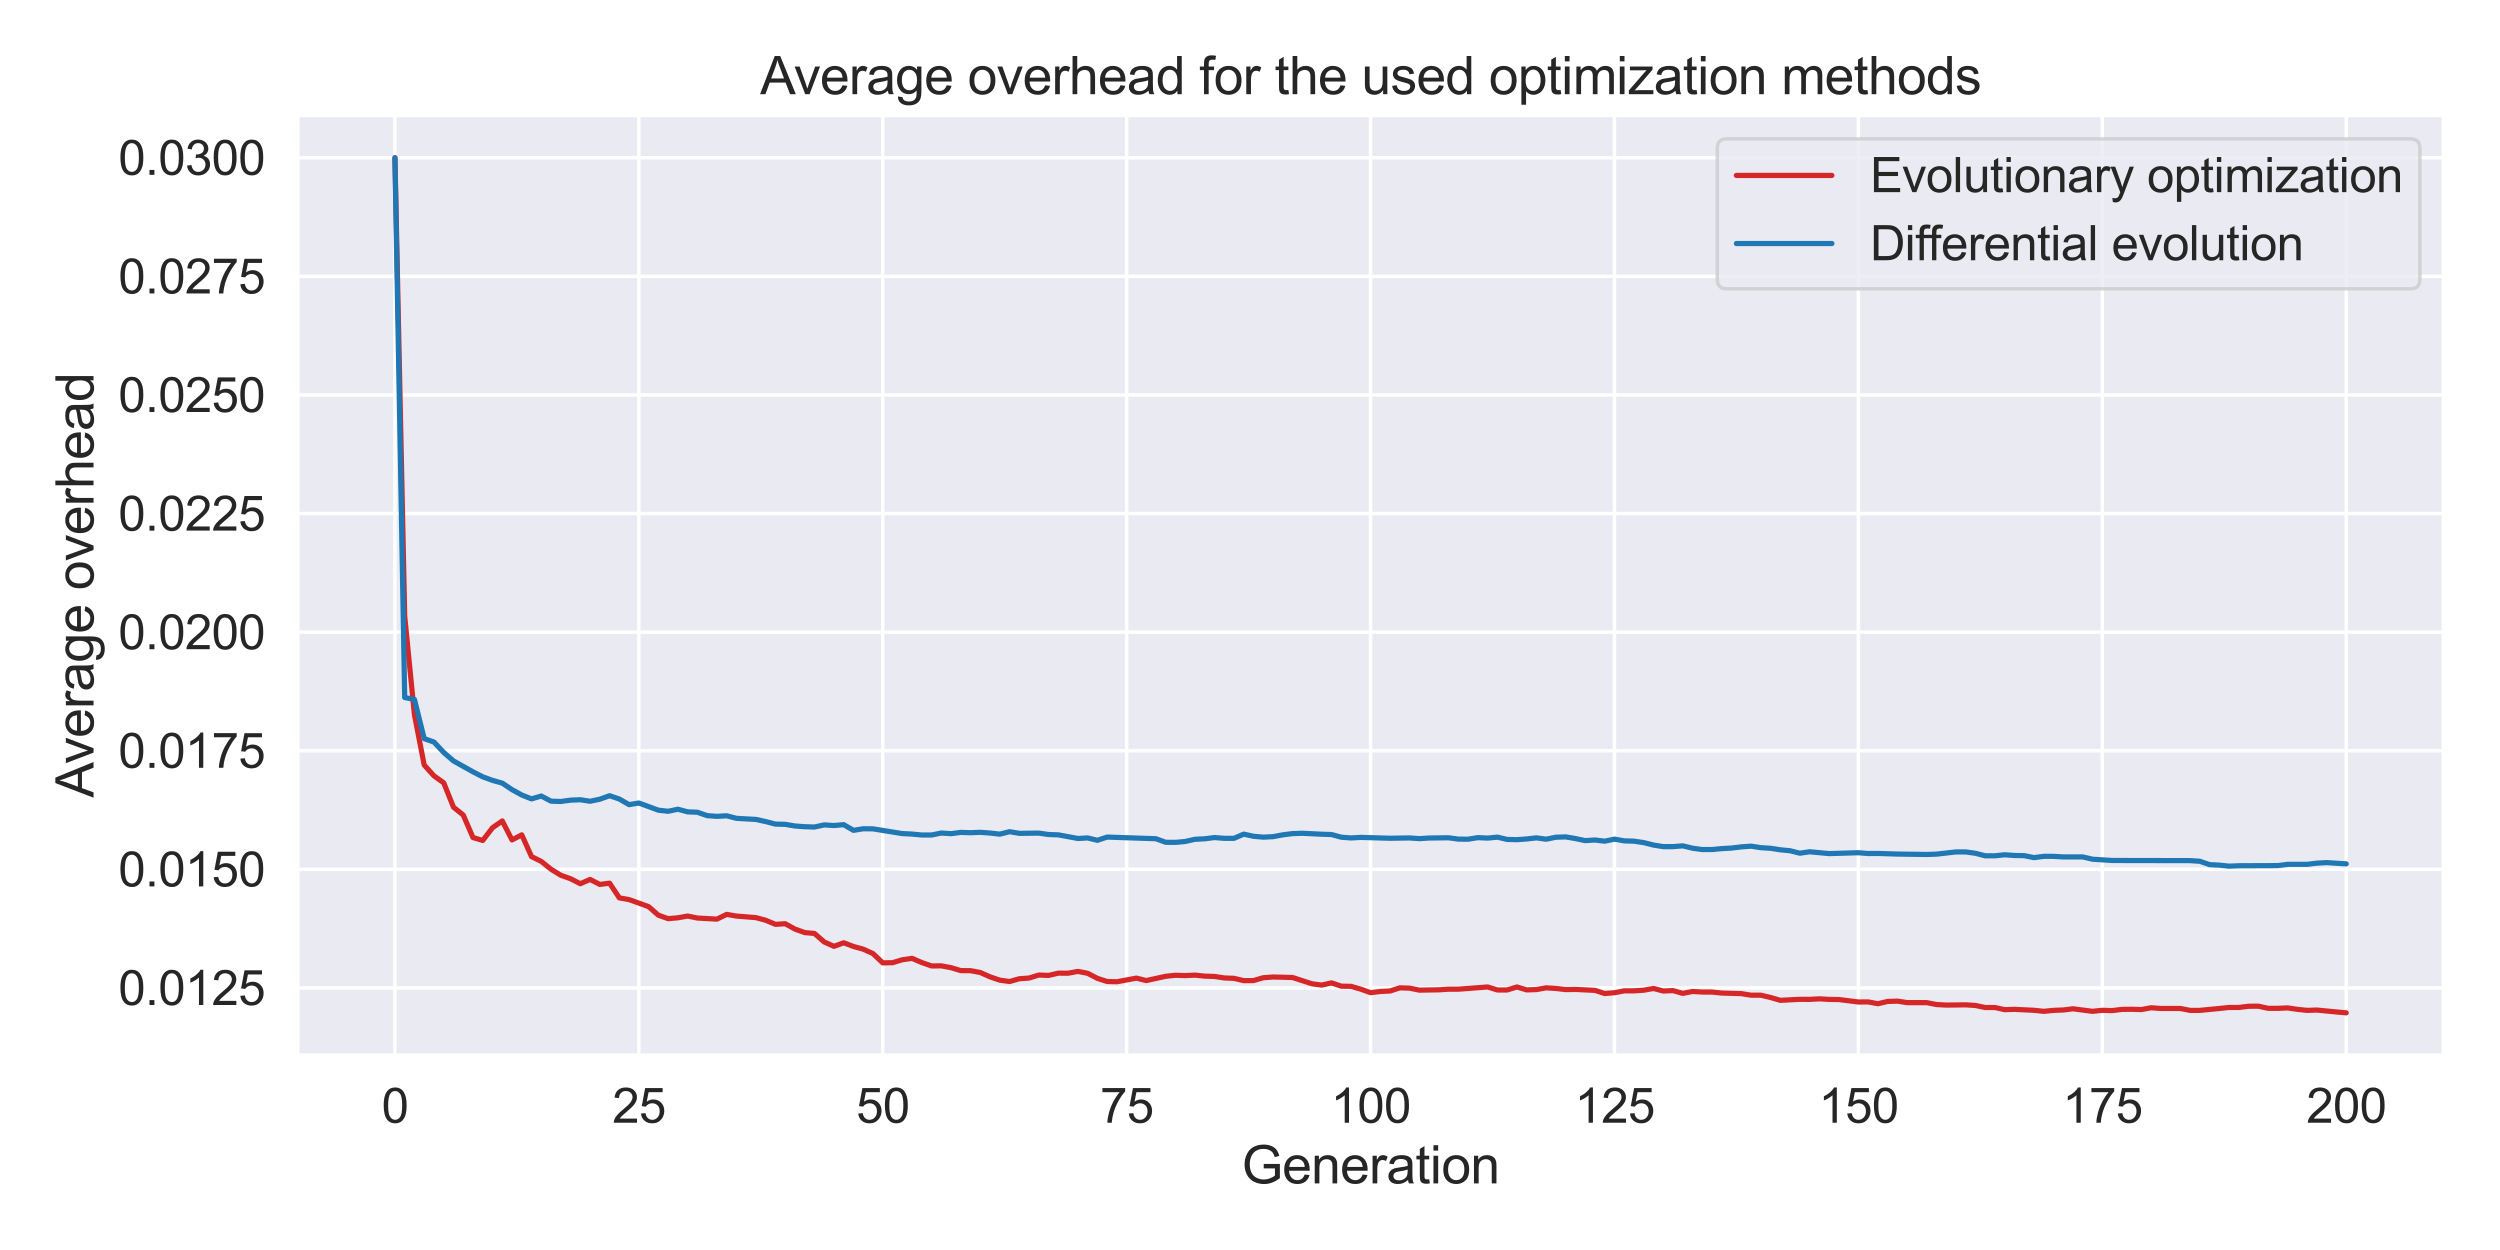 <?xml version="1.0" encoding="utf-8" standalone="no"?>
<!DOCTYPE svg PUBLIC "-//W3C//DTD SVG 1.1//EN"
  "http://www.w3.org/Graphics/SVG/1.1/DTD/svg11.dtd">
<svg xmlns:xlink="http://www.w3.org/1999/xlink" width="720pt" height="360pt" viewBox="0 0 720 360" xmlns="http://www.w3.org/2000/svg" version="1.1">
 <defs>
  <style type="text/css">*{stroke-linejoin: round; stroke-linecap: butt}</style>
 </defs>
 <g id="figure_1">
  <g id="patch_1">
   <path d="M 0 360 
L 720 360 
L 720 0 
L 0 0 
z
" style="fill: #ffffff"/>
  </g>
  <g id="axes_1">
   <g id="patch_2">
    <path d="M 85.645 304.007 
L 703.8 304.007 
L 703.8 33.12 
L 85.645 33.12 
z
" style="fill: #eaeaf2"/>
   </g>
   <g id="matplotlib.axis_1">
    <g id="xtick_1">
     <g id="line2d_1">
      <path d="M 113.743 304.007 
L 113.743 33.12 
" clip-path="url(#p3dcc9e9652)" style="fill: none; stroke: #ffffff; stroke-linecap: round"/>
     </g>
     <g id="text_1">
      <!-- 0 -->
      <g style="fill: #262626" transform="translate(109.92 323.349) scale(0.138 -0.138)">
       <defs>
        <path id="ArialMT-30" d="M 266 2259 
Q 266 3072 433 3567 
Q 600 4063 929 4331 
Q 1259 4600 1759 4600 
Q 2128 4600 2406 4451 
Q 2684 4303 2865 4023 
Q 3047 3744 3150 3342 
Q 3253 2941 3253 2259 
Q 3253 1453 3087 958 
Q 2922 463 2592 192 
Q 2263 -78 1759 -78 
Q 1097 -78 719 397 
Q 266 969 266 2259 
z
M 844 2259 
Q 844 1131 1108 757 
Q 1372 384 1759 384 
Q 2147 384 2411 759 
Q 2675 1134 2675 2259 
Q 2675 3391 2411 3762 
Q 2147 4134 1753 4134 
Q 1366 4134 1134 3806 
Q 844 3388 844 2259 
z
" transform="scale(0.016)"/>
       </defs>
       <use xlink:href="#ArialMT-30"/>
      </g>
     </g>
    </g>
    <g id="xtick_2">
     <g id="line2d_2">
      <path d="M 183.988 304.007 
L 183.988 33.12 
" clip-path="url(#p3dcc9e9652)" style="fill: none; stroke: #ffffff; stroke-linecap: round"/>
     </g>
     <g id="text_2">
      <!-- 25 -->
      <g style="fill: #262626" transform="translate(176.342 323.349) scale(0.138 -0.138)">
       <defs>
        <path id="ArialMT-32" d="M 3222 541 
L 3222 0 
L 194 0 
Q 188 203 259 391 
Q 375 700 629 1000 
Q 884 1300 1366 1694 
Q 2113 2306 2375 2664 
Q 2638 3022 2638 3341 
Q 2638 3675 2398 3904 
Q 2159 4134 1775 4134 
Q 1369 4134 1125 3890 
Q 881 3647 878 3216 
L 300 3275 
Q 359 3922 746 4261 
Q 1134 4600 1788 4600 
Q 2447 4600 2831 4234 
Q 3216 3869 3216 3328 
Q 3216 3053 3103 2787 
Q 2991 2522 2730 2228 
Q 2469 1934 1863 1422 
Q 1356 997 1212 845 
Q 1069 694 975 541 
L 3222 541 
z
" transform="scale(0.016)"/>
        <path id="ArialMT-35" d="M 266 1200 
L 856 1250 
Q 922 819 1161 601 
Q 1400 384 1738 384 
Q 2144 384 2425 690 
Q 2706 997 2706 1503 
Q 2706 1984 2436 2262 
Q 2166 2541 1728 2541 
Q 1456 2541 1237 2417 
Q 1019 2294 894 2097 
L 366 2166 
L 809 4519 
L 3088 4519 
L 3088 3981 
L 1259 3981 
L 1013 2750 
Q 1425 3038 1878 3038 
Q 2478 3038 2890 2622 
Q 3303 2206 3303 1553 
Q 3303 931 2941 478 
Q 2500 -78 1738 -78 
Q 1113 -78 717 272 
Q 322 622 266 1200 
z
" transform="scale(0.016)"/>
       </defs>
       <use xlink:href="#ArialMT-32"/>
       <use xlink:href="#ArialMT-35" x="55.615"/>
      </g>
     </g>
    </g>
    <g id="xtick_3">
     <g id="line2d_3">
      <path d="M 254.233 304.007 
L 254.233 33.12 
" clip-path="url(#p3dcc9e9652)" style="fill: none; stroke: #ffffff; stroke-linecap: round"/>
     </g>
     <g id="text_3">
      <!-- 50 -->
      <g style="fill: #262626" transform="translate(246.587 323.349) scale(0.138 -0.138)">
       <use xlink:href="#ArialMT-35"/>
       <use xlink:href="#ArialMT-30" x="55.615"/>
      </g>
     </g>
    </g>
    <g id="xtick_4">
     <g id="line2d_4">
      <path d="M 324.478 304.007 
L 324.478 33.12 
" clip-path="url(#p3dcc9e9652)" style="fill: none; stroke: #ffffff; stroke-linecap: round"/>
     </g>
     <g id="text_4">
      <!-- 75 -->
      <g style="fill: #262626" transform="translate(316.831 323.349) scale(0.138 -0.138)">
       <defs>
        <path id="ArialMT-37" d="M 303 3981 
L 303 4522 
L 3269 4522 
L 3269 4084 
Q 2831 3619 2401 2847 
Q 1972 2075 1738 1259 
Q 1569 684 1522 0 
L 944 0 
Q 953 541 1156 1306 
Q 1359 2072 1739 2783 
Q 2119 3494 2547 3981 
L 303 3981 
z
" transform="scale(0.016)"/>
       </defs>
       <use xlink:href="#ArialMT-37"/>
       <use xlink:href="#ArialMT-35" x="55.615"/>
      </g>
     </g>
    </g>
    <g id="xtick_5">
     <g id="line2d_5">
      <path d="M 394.723 304.007 
L 394.723 33.12 
" clip-path="url(#p3dcc9e9652)" style="fill: none; stroke: #ffffff; stroke-linecap: round"/>
     </g>
     <g id="text_5">
      <!-- 100 -->
      <g style="fill: #262626" transform="translate(383.253 323.349) scale(0.138 -0.138)">
       <defs>
        <path id="ArialMT-31" d="M 2384 0 
L 1822 0 
L 1822 3584 
Q 1619 3391 1289 3197 
Q 959 3003 697 2906 
L 697 3450 
Q 1169 3672 1522 3987 
Q 1875 4303 2022 4600 
L 2384 4600 
L 2384 0 
z
" transform="scale(0.016)"/>
       </defs>
       <use xlink:href="#ArialMT-31"/>
       <use xlink:href="#ArialMT-30" x="55.615"/>
       <use xlink:href="#ArialMT-30" x="111.23"/>
      </g>
     </g>
    </g>
    <g id="xtick_6">
     <g id="line2d_6">
      <path d="M 464.967 304.007 
L 464.967 33.12 
" clip-path="url(#p3dcc9e9652)" style="fill: none; stroke: #ffffff; stroke-linecap: round"/>
     </g>
     <g id="text_6">
      <!-- 125 -->
      <g style="fill: #262626" transform="translate(453.498 323.349) scale(0.138 -0.138)">
       <use xlink:href="#ArialMT-31"/>
       <use xlink:href="#ArialMT-32" x="55.615"/>
       <use xlink:href="#ArialMT-35" x="111.23"/>
      </g>
     </g>
    </g>
    <g id="xtick_7">
     <g id="line2d_7">
      <path d="M 535.212 304.007 
L 535.212 33.12 
" clip-path="url(#p3dcc9e9652)" style="fill: none; stroke: #ffffff; stroke-linecap: round"/>
     </g>
     <g id="text_7">
      <!-- 150 -->
      <g style="fill: #262626" transform="translate(523.743 323.349) scale(0.138 -0.138)">
       <use xlink:href="#ArialMT-31"/>
       <use xlink:href="#ArialMT-35" x="55.615"/>
       <use xlink:href="#ArialMT-30" x="111.23"/>
      </g>
     </g>
    </g>
    <g id="xtick_8">
     <g id="line2d_8">
      <path d="M 605.457 304.007 
L 605.457 33.12 
" clip-path="url(#p3dcc9e9652)" style="fill: none; stroke: #ffffff; stroke-linecap: round"/>
     </g>
     <g id="text_8">
      <!-- 175 -->
      <g style="fill: #262626" transform="translate(593.988 323.349) scale(0.138 -0.138)">
       <use xlink:href="#ArialMT-31"/>
       <use xlink:href="#ArialMT-37" x="55.615"/>
       <use xlink:href="#ArialMT-35" x="111.23"/>
      </g>
     </g>
    </g>
    <g id="xtick_9">
     <g id="line2d_9">
      <path d="M 675.702 304.007 
L 675.702 33.12 
" clip-path="url(#p3dcc9e9652)" style="fill: none; stroke: #ffffff; stroke-linecap: round"/>
     </g>
     <g id="text_9">
      <!-- 200 -->
      <g style="fill: #262626" transform="translate(664.233 323.349) scale(0.138 -0.138)">
       <use xlink:href="#ArialMT-32"/>
       <use xlink:href="#ArialMT-30" x="55.615"/>
       <use xlink:href="#ArialMT-30" x="111.23"/>
      </g>
     </g>
    </g>
    <g id="text_10">
     <!-- Generation -->
     <g style="fill: #262626" transform="translate(357.617 340.819) scale(0.15 -0.15)">
      <defs>
       <path id="ArialMT-47" d="M 2638 1797 
L 2638 2334 
L 4578 2338 
L 4578 638 
Q 4131 281 3656 101 
Q 3181 -78 2681 -78 
Q 2006 -78 1454 211 
Q 903 500 622 1047 
Q 341 1594 341 2269 
Q 341 2938 620 3517 
Q 900 4097 1425 4378 
Q 1950 4659 2634 4659 
Q 3131 4659 3532 4498 
Q 3934 4338 4162 4050 
Q 4391 3763 4509 3300 
L 3963 3150 
Q 3859 3500 3706 3700 
Q 3553 3900 3268 4020 
Q 2984 4141 2638 4141 
Q 2222 4141 1919 4014 
Q 1616 3888 1430 3681 
Q 1244 3475 1141 3228 
Q 966 2803 966 2306 
Q 966 1694 1177 1281 
Q 1388 869 1791 669 
Q 2194 469 2647 469 
Q 3041 469 3416 620 
Q 3791 772 3984 944 
L 3984 1797 
L 2638 1797 
z
" transform="scale(0.016)"/>
       <path id="ArialMT-65" d="M 2694 1069 
L 3275 997 
Q 3138 488 2766 206 
Q 2394 -75 1816 -75 
Q 1088 -75 661 373 
Q 234 822 234 1631 
Q 234 2469 665 2931 
Q 1097 3394 1784 3394 
Q 2450 3394 2872 2941 
Q 3294 2488 3294 1666 
Q 3294 1616 3291 1516 
L 816 1516 
Q 847 969 1125 678 
Q 1403 388 1819 388 
Q 2128 388 2347 550 
Q 2566 713 2694 1069 
z
M 847 1978 
L 2700 1978 
Q 2663 2397 2488 2606 
Q 2219 2931 1791 2931 
Q 1403 2931 1139 2672 
Q 875 2413 847 1978 
z
" transform="scale(0.016)"/>
       <path id="ArialMT-6e" d="M 422 0 
L 422 3319 
L 928 3319 
L 928 2847 
Q 1294 3394 1984 3394 
Q 2284 3394 2536 3286 
Q 2788 3178 2913 3003 
Q 3038 2828 3088 2588 
Q 3119 2431 3119 2041 
L 3119 0 
L 2556 0 
L 2556 2019 
Q 2556 2363 2490 2533 
Q 2425 2703 2258 2804 
Q 2091 2906 1866 2906 
Q 1506 2906 1245 2678 
Q 984 2450 984 1813 
L 984 0 
L 422 0 
z
" transform="scale(0.016)"/>
       <path id="ArialMT-72" d="M 416 0 
L 416 3319 
L 922 3319 
L 922 2816 
Q 1116 3169 1280 3281 
Q 1444 3394 1641 3394 
Q 1925 3394 2219 3213 
L 2025 2691 
Q 1819 2813 1613 2813 
Q 1428 2813 1281 2702 
Q 1134 2591 1072 2394 
Q 978 2094 978 1738 
L 978 0 
L 416 0 
z
" transform="scale(0.016)"/>
       <path id="ArialMT-61" d="M 2588 409 
Q 2275 144 1986 34 
Q 1697 -75 1366 -75 
Q 819 -75 525 192 
Q 231 459 231 875 
Q 231 1119 342 1320 
Q 453 1522 633 1644 
Q 813 1766 1038 1828 
Q 1203 1872 1538 1913 
Q 2219 1994 2541 2106 
Q 2544 2222 2544 2253 
Q 2544 2597 2384 2738 
Q 2169 2928 1744 2928 
Q 1347 2928 1158 2789 
Q 969 2650 878 2297 
L 328 2372 
Q 403 2725 575 2942 
Q 747 3159 1072 3276 
Q 1397 3394 1825 3394 
Q 2250 3394 2515 3294 
Q 2781 3194 2906 3042 
Q 3031 2891 3081 2659 
Q 3109 2516 3109 2141 
L 3109 1391 
Q 3109 606 3145 398 
Q 3181 191 3288 0 
L 2700 0 
Q 2613 175 2588 409 
z
M 2541 1666 
Q 2234 1541 1622 1453 
Q 1275 1403 1131 1340 
Q 988 1278 909 1158 
Q 831 1038 831 891 
Q 831 666 1001 516 
Q 1172 366 1500 366 
Q 1825 366 2078 508 
Q 2331 650 2450 897 
Q 2541 1088 2541 1459 
L 2541 1666 
z
" transform="scale(0.016)"/>
       <path id="ArialMT-74" d="M 1650 503 
L 1731 6 
Q 1494 -44 1306 -44 
Q 1000 -44 831 53 
Q 663 150 594 308 
Q 525 466 525 972 
L 525 2881 
L 113 2881 
L 113 3319 
L 525 3319 
L 525 4141 
L 1084 4478 
L 1084 3319 
L 1650 3319 
L 1650 2881 
L 1084 2881 
L 1084 941 
Q 1084 700 1114 631 
Q 1144 563 1211 522 
Q 1278 481 1403 481 
Q 1497 481 1650 503 
z
" transform="scale(0.016)"/>
       <path id="ArialMT-69" d="M 425 3934 
L 425 4581 
L 988 4581 
L 988 3934 
L 425 3934 
z
M 425 0 
L 425 3319 
L 988 3319 
L 988 0 
L 425 0 
z
" transform="scale(0.016)"/>
       <path id="ArialMT-6f" d="M 213 1659 
Q 213 2581 725 3025 
Q 1153 3394 1769 3394 
Q 2453 3394 2887 2945 
Q 3322 2497 3322 1706 
Q 3322 1066 3130 698 
Q 2938 331 2570 128 
Q 2203 -75 1769 -75 
Q 1072 -75 642 372 
Q 213 819 213 1659 
z
M 791 1659 
Q 791 1022 1069 705 
Q 1347 388 1769 388 
Q 2188 388 2466 706 
Q 2744 1025 2744 1678 
Q 2744 2294 2464 2611 
Q 2184 2928 1769 2928 
Q 1347 2928 1069 2612 
Q 791 2297 791 1659 
z
" transform="scale(0.016)"/>
      </defs>
      <use xlink:href="#ArialMT-47"/>
      <use xlink:href="#ArialMT-65" x="77.783"/>
      <use xlink:href="#ArialMT-6e" x="133.398"/>
      <use xlink:href="#ArialMT-65" x="189.014"/>
      <use xlink:href="#ArialMT-72" x="244.629"/>
      <use xlink:href="#ArialMT-61" x="277.93"/>
      <use xlink:href="#ArialMT-74" x="333.545"/>
      <use xlink:href="#ArialMT-69" x="361.328"/>
      <use xlink:href="#ArialMT-6f" x="383.545"/>
      <use xlink:href="#ArialMT-6e" x="439.16"/>
     </g>
    </g>
   </g>
   <g id="matplotlib.axis_2">
    <g id="ytick_1">
     <g id="line2d_10">
      <path d="M 85.645 284.521 
L 703.8 284.521 
" clip-path="url(#p3dcc9e9652)" style="fill: none; stroke: #ffffff; stroke-linecap: round"/>
     </g>
     <g id="text_11">
      <!-- 0.0125 -->
      <g style="fill: #262626" transform="translate(34.094 289.442) scale(0.138 -0.138)">
       <defs>
        <path id="ArialMT-2e" d="M 581 0 
L 581 641 
L 1222 641 
L 1222 0 
L 581 0 
z
" transform="scale(0.016)"/>
       </defs>
       <use xlink:href="#ArialMT-30"/>
       <use xlink:href="#ArialMT-2e" x="55.615"/>
       <use xlink:href="#ArialMT-30" x="83.398"/>
       <use xlink:href="#ArialMT-31" x="139.014"/>
       <use xlink:href="#ArialMT-32" x="194.629"/>
       <use xlink:href="#ArialMT-35" x="250.244"/>
      </g>
     </g>
    </g>
    <g id="ytick_2">
     <g id="line2d_11">
      <path d="M 85.645 250.366 
L 703.8 250.366 
" clip-path="url(#p3dcc9e9652)" style="fill: none; stroke: #ffffff; stroke-linecap: round"/>
     </g>
     <g id="text_12">
      <!-- 0.0150 -->
      <g style="fill: #262626" transform="translate(34.094 255.287) scale(0.138 -0.138)">
       <use xlink:href="#ArialMT-30"/>
       <use xlink:href="#ArialMT-2e" x="55.615"/>
       <use xlink:href="#ArialMT-30" x="83.398"/>
       <use xlink:href="#ArialMT-31" x="139.014"/>
       <use xlink:href="#ArialMT-35" x="194.629"/>
       <use xlink:href="#ArialMT-30" x="250.244"/>
      </g>
     </g>
    </g>
    <g id="ytick_3">
     <g id="line2d_12">
      <path d="M 85.645 216.21 
L 703.8 216.21 
" clip-path="url(#p3dcc9e9652)" style="fill: none; stroke: #ffffff; stroke-linecap: round"/>
     </g>
     <g id="text_13">
      <!-- 0.0175 -->
      <g style="fill: #262626" transform="translate(34.094 221.131) scale(0.138 -0.138)">
       <use xlink:href="#ArialMT-30"/>
       <use xlink:href="#ArialMT-2e" x="55.615"/>
       <use xlink:href="#ArialMT-30" x="83.398"/>
       <use xlink:href="#ArialMT-31" x="139.014"/>
       <use xlink:href="#ArialMT-37" x="194.629"/>
       <use xlink:href="#ArialMT-35" x="250.244"/>
      </g>
     </g>
    </g>
    <g id="ytick_4">
     <g id="line2d_13">
      <path d="M 85.645 182.055 
L 703.8 182.055 
" clip-path="url(#p3dcc9e9652)" style="fill: none; stroke: #ffffff; stroke-linecap: round"/>
     </g>
     <g id="text_14">
      <!-- 0.0200 -->
      <g style="fill: #262626" transform="translate(34.094 186.976) scale(0.138 -0.138)">
       <use xlink:href="#ArialMT-30"/>
       <use xlink:href="#ArialMT-2e" x="55.615"/>
       <use xlink:href="#ArialMT-30" x="83.398"/>
       <use xlink:href="#ArialMT-32" x="139.014"/>
       <use xlink:href="#ArialMT-30" x="194.629"/>
       <use xlink:href="#ArialMT-30" x="250.244"/>
      </g>
     </g>
    </g>
    <g id="ytick_5">
     <g id="line2d_14">
      <path d="M 85.645 147.899 
L 703.8 147.899 
" clip-path="url(#p3dcc9e9652)" style="fill: none; stroke: #ffffff; stroke-linecap: round"/>
     </g>
     <g id="text_15">
      <!-- 0.0225 -->
      <g style="fill: #262626" transform="translate(34.094 152.82) scale(0.138 -0.138)">
       <use xlink:href="#ArialMT-30"/>
       <use xlink:href="#ArialMT-2e" x="55.615"/>
       <use xlink:href="#ArialMT-30" x="83.398"/>
       <use xlink:href="#ArialMT-32" x="139.014"/>
       <use xlink:href="#ArialMT-32" x="194.629"/>
       <use xlink:href="#ArialMT-35" x="250.244"/>
      </g>
     </g>
    </g>
    <g id="ytick_6">
     <g id="line2d_15">
      <path d="M 85.645 113.744 
L 703.8 113.744 
" clip-path="url(#p3dcc9e9652)" style="fill: none; stroke: #ffffff; stroke-linecap: round"/>
     </g>
     <g id="text_16">
      <!-- 0.0250 -->
      <g style="fill: #262626" transform="translate(34.094 118.665) scale(0.138 -0.138)">
       <use xlink:href="#ArialMT-30"/>
       <use xlink:href="#ArialMT-2e" x="55.615"/>
       <use xlink:href="#ArialMT-30" x="83.398"/>
       <use xlink:href="#ArialMT-32" x="139.014"/>
       <use xlink:href="#ArialMT-35" x="194.629"/>
       <use xlink:href="#ArialMT-30" x="250.244"/>
      </g>
     </g>
    </g>
    <g id="ytick_7">
     <g id="line2d_16">
      <path d="M 85.645 79.588 
L 703.8 79.588 
" clip-path="url(#p3dcc9e9652)" style="fill: none; stroke: #ffffff; stroke-linecap: round"/>
     </g>
     <g id="text_17">
      <!-- 0.0275 -->
      <g style="fill: #262626" transform="translate(34.094 84.509) scale(0.138 -0.138)">
       <use xlink:href="#ArialMT-30"/>
       <use xlink:href="#ArialMT-2e" x="55.615"/>
       <use xlink:href="#ArialMT-30" x="83.398"/>
       <use xlink:href="#ArialMT-32" x="139.014"/>
       <use xlink:href="#ArialMT-37" x="194.629"/>
       <use xlink:href="#ArialMT-35" x="250.244"/>
      </g>
     </g>
    </g>
    <g id="ytick_8">
     <g id="line2d_17">
      <path d="M 85.645 45.433 
L 703.8 45.433 
" clip-path="url(#p3dcc9e9652)" style="fill: none; stroke: #ffffff; stroke-linecap: round"/>
     </g>
     <g id="text_18">
      <!-- 0.0300 -->
      <g style="fill: #262626" transform="translate(34.094 50.354) scale(0.138 -0.138)">
       <defs>
        <path id="ArialMT-33" d="M 269 1209 
L 831 1284 
Q 928 806 1161 595 
Q 1394 384 1728 384 
Q 2125 384 2398 659 
Q 2672 934 2672 1341 
Q 2672 1728 2419 1979 
Q 2166 2231 1775 2231 
Q 1616 2231 1378 2169 
L 1441 2663 
Q 1497 2656 1531 2656 
Q 1891 2656 2178 2843 
Q 2466 3031 2466 3422 
Q 2466 3731 2256 3934 
Q 2047 4138 1716 4138 
Q 1388 4138 1169 3931 
Q 950 3725 888 3313 
L 325 3413 
Q 428 3978 793 4289 
Q 1159 4600 1703 4600 
Q 2078 4600 2393 4439 
Q 2709 4278 2876 4000 
Q 3044 3722 3044 3409 
Q 3044 3113 2884 2869 
Q 2725 2625 2413 2481 
Q 2819 2388 3044 2092 
Q 3269 1797 3269 1353 
Q 3269 753 2831 336 
Q 2394 -81 1725 -81 
Q 1122 -81 723 278 
Q 325 638 269 1209 
z
" transform="scale(0.016)"/>
       </defs>
       <use xlink:href="#ArialMT-30"/>
       <use xlink:href="#ArialMT-2e" x="55.615"/>
       <use xlink:href="#ArialMT-30" x="83.398"/>
       <use xlink:href="#ArialMT-33" x="139.014"/>
       <use xlink:href="#ArialMT-30" x="194.629"/>
       <use xlink:href="#ArialMT-30" x="250.244"/>
      </g>
     </g>
    </g>
    <g id="text_19">
     <!-- Average overhead -->
     <g style="fill: #262626" transform="translate(26.937 229.72) rotate(-90) scale(0.15 -0.15)">
      <defs>
       <path id="ArialMT-41" d="M -9 0 
L 1750 4581 
L 2403 4581 
L 4278 0 
L 3588 0 
L 3053 1388 
L 1138 1388 
L 634 0 
L -9 0 
z
M 1313 1881 
L 2866 1881 
L 2388 3150 
Q 2169 3728 2063 4100 
Q 1975 3659 1816 3225 
L 1313 1881 
z
" transform="scale(0.016)"/>
       <path id="ArialMT-76" d="M 1344 0 
L 81 3319 
L 675 3319 
L 1388 1331 
Q 1503 1009 1600 663 
Q 1675 925 1809 1294 
L 2547 3319 
L 3125 3319 
L 1869 0 
L 1344 0 
z
" transform="scale(0.016)"/>
       <path id="ArialMT-67" d="M 319 -275 
L 866 -356 
Q 900 -609 1056 -725 
Q 1266 -881 1628 -881 
Q 2019 -881 2231 -725 
Q 2444 -569 2519 -288 
Q 2563 -116 2559 434 
Q 2191 0 1641 0 
Q 956 0 581 494 
Q 206 988 206 1678 
Q 206 2153 378 2554 
Q 550 2956 876 3175 
Q 1203 3394 1644 3394 
Q 2231 3394 2613 2919 
L 2613 3319 
L 3131 3319 
L 3131 450 
Q 3131 -325 2973 -648 
Q 2816 -972 2473 -1159 
Q 2131 -1347 1631 -1347 
Q 1038 -1347 672 -1080 
Q 306 -813 319 -275 
z
M 784 1719 
Q 784 1066 1043 766 
Q 1303 466 1694 466 
Q 2081 466 2343 764 
Q 2606 1063 2606 1700 
Q 2606 2309 2336 2618 
Q 2066 2928 1684 2928 
Q 1309 2928 1046 2623 
Q 784 2319 784 1719 
z
" transform="scale(0.016)"/>
       <path id="ArialMT-20" transform="scale(0.016)"/>
       <path id="ArialMT-68" d="M 422 0 
L 422 4581 
L 984 4581 
L 984 2938 
Q 1378 3394 1978 3394 
Q 2347 3394 2619 3248 
Q 2891 3103 3008 2847 
Q 3125 2591 3125 2103 
L 3125 0 
L 2563 0 
L 2563 2103 
Q 2563 2525 2380 2717 
Q 2197 2909 1863 2909 
Q 1613 2909 1392 2779 
Q 1172 2650 1078 2428 
Q 984 2206 984 1816 
L 984 0 
L 422 0 
z
" transform="scale(0.016)"/>
       <path id="ArialMT-64" d="M 2575 0 
L 2575 419 
Q 2259 -75 1647 -75 
Q 1250 -75 917 144 
Q 584 363 401 755 
Q 219 1147 219 1656 
Q 219 2153 384 2558 
Q 550 2963 881 3178 
Q 1213 3394 1622 3394 
Q 1922 3394 2156 3267 
Q 2391 3141 2538 2938 
L 2538 4581 
L 3097 4581 
L 3097 0 
L 2575 0 
z
M 797 1656 
Q 797 1019 1065 703 
Q 1334 388 1700 388 
Q 2069 388 2326 689 
Q 2584 991 2584 1609 
Q 2584 2291 2321 2609 
Q 2059 2928 1675 2928 
Q 1300 2928 1048 2622 
Q 797 2316 797 1656 
z
" transform="scale(0.016)"/>
      </defs>
      <use xlink:href="#ArialMT-41"/>
      <use xlink:href="#ArialMT-76" x="64.949"/>
      <use xlink:href="#ArialMT-65" x="114.949"/>
      <use xlink:href="#ArialMT-72" x="170.564"/>
      <use xlink:href="#ArialMT-61" x="203.865"/>
      <use xlink:href="#ArialMT-67" x="259.48"/>
      <use xlink:href="#ArialMT-65" x="315.096"/>
      <use xlink:href="#ArialMT-20" x="370.711"/>
      <use xlink:href="#ArialMT-6f" x="398.494"/>
      <use xlink:href="#ArialMT-76" x="454.109"/>
      <use xlink:href="#ArialMT-65" x="504.109"/>
      <use xlink:href="#ArialMT-72" x="559.725"/>
      <use xlink:href="#ArialMT-68" x="593.025"/>
      <use xlink:href="#ArialMT-65" x="648.641"/>
      <use xlink:href="#ArialMT-61" x="704.256"/>
      <use xlink:href="#ArialMT-64" x="759.871"/>
     </g>
    </g>
   </g>
   <g id="line2d_18">
    <path d="M 113.743 45.433 
L 116.553 177.455 
L 119.363 205.873 
L 122.172 220.332 
L 124.982 223.451 
L 127.792 225.455 
L 130.602 232.468 
L 133.412 234.723 
L 136.221 241.212 
L 139.031 242.055 
L 141.841 238.389 
L 144.651 236.43 
L 147.461 241.895 
L 150.27 240.438 
L 153.08 246.7 
L 155.89 248.089 
L 158.7 250.343 
L 161.51 252.074 
L 164.319 253.076 
L 167.129 254.51 
L 169.939 253.281 
L 172.749 254.715 
L 175.559 254.351 
L 178.368 258.586 
L 181.178 259.087 
L 186.798 261.114 
L 189.608 263.573 
L 192.417 264.575 
L 195.227 264.324 
L 198.037 263.823 
L 200.847 264.392 
L 206.466 264.711 
L 209.276 263.345 
L 212.086 263.823 
L 217.705 264.279 
L 220.515 265.03 
L 223.325 266.214 
L 226.135 266.032 
L 228.945 267.58 
L 231.754 268.582 
L 234.564 268.833 
L 237.374 271.292 
L 240.184 272.544 
L 242.994 271.52 
L 245.803 272.59 
L 248.613 273.364 
L 251.423 274.639 
L 254.233 277.303 
L 257.043 277.258 
L 259.852 276.415 
L 262.662 276.005 
L 265.472 277.212 
L 268.282 278.191 
L 271.092 278.169 
L 273.901 278.692 
L 276.711 279.535 
L 279.521 279.558 
L 282.331 280.081 
L 285.141 281.334 
L 287.95 282.29 
L 290.76 282.677 
L 293.57 281.88 
L 296.38 281.675 
L 299.19 280.81 
L 301.999 280.924 
L 304.809 280.263 
L 307.619 280.286 
L 310.429 279.762 
L 313.239 280.309 
L 316.048 281.766 
L 318.858 282.677 
L 321.668 282.745 
L 327.287 281.698 
L 330.097 282.404 
L 335.717 281.174 
L 338.527 280.878 
L 341.336 280.969 
L 344.146 280.833 
L 346.956 281.129 
L 349.766 281.22 
L 352.576 281.652 
L 355.385 281.766 
L 358.195 282.427 
L 361.005 282.404 
L 363.815 281.584 
L 366.625 281.379 
L 372.244 281.516 
L 377.864 283.337 
L 380.674 283.702 
L 383.483 283.064 
L 386.293 284.021 
L 389.103 284.066 
L 391.913 284.886 
L 394.723 285.888 
L 397.532 285.546 
L 400.342 285.41 
L 403.152 284.499 
L 405.962 284.59 
L 408.772 285.159 
L 414.391 285.068 
L 417.201 284.886 
L 420.011 284.886 
L 428.44 284.248 
L 431.25 285.114 
L 434.06 285.114 
L 436.869 284.248 
L 439.679 285.091 
L 442.489 285 
L 445.299 284.499 
L 448.109 284.681 
L 450.918 285 
L 453.728 284.954 
L 459.348 285.227 
L 462.158 286.138 
L 464.967 285.91 
L 467.777 285.364 
L 470.587 285.364 
L 473.397 285.182 
L 476.207 284.681 
L 479.016 285.41 
L 481.826 285.296 
L 484.636 286.093 
L 487.446 285.546 
L 490.256 285.706 
L 493.065 285.706 
L 495.875 286.002 
L 501.495 286.161 
L 504.305 286.616 
L 507.114 286.616 
L 509.924 287.277 
L 512.734 288.096 
L 518.354 287.8 
L 521.163 287.823 
L 523.973 287.664 
L 526.783 287.823 
L 529.593 287.869 
L 535.212 288.575 
L 538.022 288.552 
L 540.832 289.076 
L 543.642 288.415 
L 546.451 288.324 
L 549.261 288.757 
L 554.881 288.757 
L 557.691 289.303 
L 560.5 289.463 
L 566.12 289.394 
L 568.93 289.577 
L 571.74 290.169 
L 574.549 290.169 
L 577.359 290.783 
L 580.169 290.692 
L 585.789 290.965 
L 588.598 291.262 
L 591.408 290.988 
L 594.218 290.874 
L 597.028 290.533 
L 602.647 291.262 
L 605.457 290.965 
L 608.267 291.057 
L 611.077 290.715 
L 613.887 290.669 
L 616.696 290.761 
L 619.506 290.237 
L 622.316 290.442 
L 627.936 290.442 
L 630.745 290.988 
L 633.555 290.988 
L 639.175 290.442 
L 641.985 290.146 
L 644.794 290.146 
L 647.604 289.804 
L 650.414 289.781 
L 653.224 290.396 
L 656.033 290.396 
L 658.843 290.282 
L 661.653 290.692 
L 664.463 290.988 
L 667.273 290.897 
L 672.892 291.444 
L 675.702 291.694 
L 675.702 291.694 
" clip-path="url(#p3dcc9e9652)" style="fill: none; stroke: #d62728; stroke-width: 1.5; stroke-linecap: round"/>
   </g>
   <g id="line2d_19">
    <path d="M 113.743 45.433 
L 116.553 200.886 
L 119.363 201.455 
L 122.172 212.727 
L 124.982 213.706 
L 127.792 216.711 
L 130.602 219.148 
L 136.221 222.29 
L 139.031 223.725 
L 141.841 224.749 
L 144.651 225.546 
L 147.461 227.413 
L 150.27 228.962 
L 153.08 230.078 
L 155.89 229.258 
L 158.7 230.738 
L 161.51 230.829 
L 164.319 230.442 
L 167.129 230.328 
L 169.939 230.761 
L 172.749 230.169 
L 175.559 229.167 
L 178.368 230.123 
L 181.178 231.74 
L 183.988 231.262 
L 189.608 233.334 
L 192.417 233.652 
L 195.227 233.06 
L 198.037 233.812 
L 200.847 233.926 
L 203.657 234.905 
L 206.466 235.11 
L 209.276 234.95 
L 212.086 235.679 
L 217.705 235.998 
L 220.515 236.613 
L 223.325 237.341 
L 226.135 237.41 
L 228.945 237.888 
L 231.754 238.093 
L 234.564 238.184 
L 237.374 237.569 
L 240.184 237.751 
L 242.994 237.501 
L 245.803 239.14 
L 248.613 238.685 
L 251.423 238.708 
L 259.852 240.074 
L 262.662 240.21 
L 265.472 240.484 
L 268.282 240.484 
L 271.092 239.914 
L 273.901 240.096 
L 276.711 239.732 
L 279.521 239.823 
L 282.331 239.709 
L 285.141 239.914 
L 287.95 240.233 
L 290.76 239.527 
L 293.57 240.005 
L 299.19 239.937 
L 301.999 240.347 
L 304.809 240.438 
L 310.429 241.485 
L 313.239 241.326 
L 316.048 242.009 
L 318.858 241.076 
L 332.907 241.554 
L 335.717 242.578 
L 338.527 242.601 
L 341.336 242.351 
L 344.146 241.713 
L 346.956 241.577 
L 349.766 241.212 
L 352.576 241.44 
L 355.385 241.44 
L 358.195 240.233 
L 361.005 240.848 
L 363.815 241.098 
L 366.625 240.962 
L 369.434 240.438 
L 372.244 240.074 
L 375.054 239.983 
L 380.674 240.256 
L 383.483 240.347 
L 386.293 241.121 
L 389.103 241.326 
L 391.913 241.167 
L 400.342 241.417 
L 405.962 241.326 
L 408.772 241.531 
L 411.581 241.349 
L 417.201 241.281 
L 420.011 241.668 
L 422.821 241.69 
L 425.63 241.235 
L 428.44 241.372 
L 431.25 241.098 
L 434.06 241.759 
L 436.869 241.827 
L 439.679 241.622 
L 442.489 241.303 
L 445.299 241.69 
L 448.109 241.121 
L 450.918 241.03 
L 453.728 241.508 
L 456.538 242.1 
L 459.348 241.918 
L 462.158 242.26 
L 464.967 241.668 
L 467.777 242.169 
L 470.587 242.26 
L 473.397 242.67 
L 476.207 243.375 
L 479.016 243.831 
L 481.826 243.831 
L 484.636 243.603 
L 487.446 244.286 
L 490.256 244.673 
L 493.065 244.673 
L 495.875 244.4 
L 498.685 244.241 
L 501.495 243.899 
L 504.305 243.694 
L 507.114 244.127 
L 509.924 244.309 
L 512.734 244.742 
L 515.544 245.015 
L 518.354 245.721 
L 521.163 245.311 
L 526.783 245.835 
L 535.212 245.584 
L 538.022 245.812 
L 540.832 245.789 
L 546.451 245.971 
L 554.881 246.085 
L 557.691 245.994 
L 563.31 245.356 
L 566.12 245.356 
L 568.93 245.744 
L 571.74 246.472 
L 574.549 246.472 
L 577.359 246.176 
L 580.169 246.381 
L 582.979 246.427 
L 585.789 246.996 
L 588.598 246.632 
L 591.408 246.632 
L 594.218 246.791 
L 599.838 246.791 
L 602.647 247.451 
L 608.267 247.816 
L 630.745 247.861 
L 633.555 248.043 
L 636.365 249.022 
L 639.175 249.159 
L 641.985 249.455 
L 644.794 249.341 
L 656.033 249.296 
L 658.843 248.931 
L 664.463 248.931 
L 667.273 248.59 
L 670.082 248.43 
L 675.702 248.795 
L 675.702 248.795 
" clip-path="url(#p3dcc9e9652)" style="fill: none; stroke: #1f77b4; stroke-width: 1.5; stroke-linecap: round"/>
   </g>
   <g id="patch_3">
    <path d="M 85.645 304.007 
L 85.645 33.12 
" style="fill: none; stroke: #ffffff; stroke-width: 1.25; stroke-linejoin: miter; stroke-linecap: square"/>
   </g>
   <g id="patch_4">
    <path d="M 703.8 304.007 
L 703.8 33.12 
" style="fill: none; stroke: #ffffff; stroke-width: 1.25; stroke-linejoin: miter; stroke-linecap: square"/>
   </g>
   <g id="patch_5">
    <path d="M 85.645 304.007 
L 703.8 304.007 
" style="fill: none; stroke: #ffffff; stroke-width: 1.25; stroke-linejoin: miter; stroke-linecap: square"/>
   </g>
   <g id="patch_6">
    <path d="M 85.645 33.12 
L 703.8 33.12 
" style="fill: none; stroke: #ffffff; stroke-width: 1.25; stroke-linejoin: miter; stroke-linecap: square"/>
   </g>
   <g id="text_20">
    <!-- Average overhead for the used optimization methods -->
    <g style="fill: #262626" transform="translate(218.928 27.12) scale(0.15 -0.15)">
     <defs>
      <path id="ArialMT-66" d="M 556 0 
L 556 2881 
L 59 2881 
L 59 3319 
L 556 3319 
L 556 3672 
Q 556 4006 616 4169 
Q 697 4388 901 4523 
Q 1106 4659 1475 4659 
Q 1713 4659 2000 4603 
L 1916 4113 
Q 1741 4144 1584 4144 
Q 1328 4144 1222 4034 
Q 1116 3925 1116 3625 
L 1116 3319 
L 1763 3319 
L 1763 2881 
L 1116 2881 
L 1116 0 
L 556 0 
z
" transform="scale(0.016)"/>
      <path id="ArialMT-75" d="M 2597 0 
L 2597 488 
Q 2209 -75 1544 -75 
Q 1250 -75 995 37 
Q 741 150 617 320 
Q 494 491 444 738 
Q 409 903 409 1263 
L 409 3319 
L 972 3319 
L 972 1478 
Q 972 1038 1006 884 
Q 1059 663 1231 536 
Q 1403 409 1656 409 
Q 1909 409 2131 539 
Q 2353 669 2445 892 
Q 2538 1116 2538 1541 
L 2538 3319 
L 3100 3319 
L 3100 0 
L 2597 0 
z
" transform="scale(0.016)"/>
      <path id="ArialMT-73" d="M 197 991 
L 753 1078 
Q 800 744 1014 566 
Q 1228 388 1613 388 
Q 2000 388 2187 545 
Q 2375 703 2375 916 
Q 2375 1106 2209 1216 
Q 2094 1291 1634 1406 
Q 1016 1563 777 1677 
Q 538 1791 414 1992 
Q 291 2194 291 2438 
Q 291 2659 392 2848 
Q 494 3038 669 3163 
Q 800 3259 1026 3326 
Q 1253 3394 1513 3394 
Q 1903 3394 2198 3281 
Q 2494 3169 2634 2976 
Q 2775 2784 2828 2463 
L 2278 2388 
Q 2241 2644 2061 2787 
Q 1881 2931 1553 2931 
Q 1166 2931 1000 2803 
Q 834 2675 834 2503 
Q 834 2394 903 2306 
Q 972 2216 1119 2156 
Q 1203 2125 1616 2013 
Q 2213 1853 2448 1751 
Q 2684 1650 2818 1456 
Q 2953 1263 2953 975 
Q 2953 694 2789 445 
Q 2625 197 2315 61 
Q 2006 -75 1616 -75 
Q 969 -75 630 194 
Q 291 463 197 991 
z
" transform="scale(0.016)"/>
      <path id="ArialMT-70" d="M 422 -1272 
L 422 3319 
L 934 3319 
L 934 2888 
Q 1116 3141 1344 3267 
Q 1572 3394 1897 3394 
Q 2322 3394 2647 3175 
Q 2972 2956 3137 2557 
Q 3303 2159 3303 1684 
Q 3303 1175 3120 767 
Q 2938 359 2589 142 
Q 2241 -75 1856 -75 
Q 1575 -75 1351 44 
Q 1128 163 984 344 
L 984 -1272 
L 422 -1272 
z
M 931 1641 
Q 931 1000 1190 694 
Q 1450 388 1819 388 
Q 2194 388 2461 705 
Q 2728 1022 2728 1688 
Q 2728 2322 2467 2637 
Q 2206 2953 1844 2953 
Q 1484 2953 1207 2617 
Q 931 2281 931 1641 
z
" transform="scale(0.016)"/>
      <path id="ArialMT-6d" d="M 422 0 
L 422 3319 
L 925 3319 
L 925 2853 
Q 1081 3097 1340 3245 
Q 1600 3394 1931 3394 
Q 2300 3394 2536 3241 
Q 2772 3088 2869 2813 
Q 3263 3394 3894 3394 
Q 4388 3394 4653 3120 
Q 4919 2847 4919 2278 
L 4919 0 
L 4359 0 
L 4359 2091 
Q 4359 2428 4304 2576 
Q 4250 2725 4106 2815 
Q 3963 2906 3769 2906 
Q 3419 2906 3187 2673 
Q 2956 2441 2956 1928 
L 2956 0 
L 2394 0 
L 2394 2156 
Q 2394 2531 2256 2718 
Q 2119 2906 1806 2906 
Q 1569 2906 1367 2781 
Q 1166 2656 1075 2415 
Q 984 2175 984 1722 
L 984 0 
L 422 0 
z
" transform="scale(0.016)"/>
      <path id="ArialMT-7a" d="M 125 0 
L 125 456 
L 2238 2881 
Q 1878 2863 1603 2863 
L 250 2863 
L 250 3319 
L 2963 3319 
L 2963 2947 
L 1166 841 
L 819 456 
Q 1197 484 1528 484 
L 3063 484 
L 3063 0 
L 125 0 
z
" transform="scale(0.016)"/>
     </defs>
     <use xlink:href="#ArialMT-41"/>
     <use xlink:href="#ArialMT-76" x="64.949"/>
     <use xlink:href="#ArialMT-65" x="114.949"/>
     <use xlink:href="#ArialMT-72" x="170.564"/>
     <use xlink:href="#ArialMT-61" x="203.865"/>
     <use xlink:href="#ArialMT-67" x="259.48"/>
     <use xlink:href="#ArialMT-65" x="315.096"/>
     <use xlink:href="#ArialMT-20" x="370.711"/>
     <use xlink:href="#ArialMT-6f" x="398.494"/>
     <use xlink:href="#ArialMT-76" x="454.109"/>
     <use xlink:href="#ArialMT-65" x="504.109"/>
     <use xlink:href="#ArialMT-72" x="559.725"/>
     <use xlink:href="#ArialMT-68" x="593.025"/>
     <use xlink:href="#ArialMT-65" x="648.641"/>
     <use xlink:href="#ArialMT-61" x="704.256"/>
     <use xlink:href="#ArialMT-64" x="759.871"/>
     <use xlink:href="#ArialMT-20" x="815.486"/>
     <use xlink:href="#ArialMT-66" x="843.27"/>
     <use xlink:href="#ArialMT-6f" x="871.053"/>
     <use xlink:href="#ArialMT-72" x="926.668"/>
     <use xlink:href="#ArialMT-20" x="959.969"/>
     <use xlink:href="#ArialMT-74" x="987.752"/>
     <use xlink:href="#ArialMT-68" x="1015.535"/>
     <use xlink:href="#ArialMT-65" x="1071.15"/>
     <use xlink:href="#ArialMT-20" x="1126.766"/>
     <use xlink:href="#ArialMT-75" x="1154.549"/>
     <use xlink:href="#ArialMT-73" x="1210.164"/>
     <use xlink:href="#ArialMT-65" x="1260.164"/>
     <use xlink:href="#ArialMT-64" x="1315.779"/>
     <use xlink:href="#ArialMT-20" x="1371.395"/>
     <use xlink:href="#ArialMT-6f" x="1399.178"/>
     <use xlink:href="#ArialMT-70" x="1454.793"/>
     <use xlink:href="#ArialMT-74" x="1510.408"/>
     <use xlink:href="#ArialMT-69" x="1538.191"/>
     <use xlink:href="#ArialMT-6d" x="1560.408"/>
     <use xlink:href="#ArialMT-69" x="1643.709"/>
     <use xlink:href="#ArialMT-7a" x="1665.926"/>
     <use xlink:href="#ArialMT-61" x="1715.926"/>
     <use xlink:href="#ArialMT-74" x="1771.541"/>
     <use xlink:href="#ArialMT-69" x="1799.324"/>
     <use xlink:href="#ArialMT-6f" x="1821.541"/>
     <use xlink:href="#ArialMT-6e" x="1877.156"/>
     <use xlink:href="#ArialMT-20" x="1932.771"/>
     <use xlink:href="#ArialMT-6d" x="1960.555"/>
     <use xlink:href="#ArialMT-65" x="2043.855"/>
     <use xlink:href="#ArialMT-74" x="2099.471"/>
     <use xlink:href="#ArialMT-68" x="2127.254"/>
     <use xlink:href="#ArialMT-6f" x="2182.869"/>
     <use xlink:href="#ArialMT-64" x="2238.484"/>
     <use xlink:href="#ArialMT-73" x="2294.1"/>
    </g>
   </g>
   <g id="legend_1">
    <g id="patch_7">
     <path d="M 497.329 83.18 
L 694.175 83.18 
Q 696.925 83.18 696.925 80.43 
L 696.925 42.745 
Q 696.925 39.995 694.175 39.995 
L 497.329 39.995 
Q 494.579 39.995 494.579 42.745 
L 494.579 80.43 
Q 494.579 83.18 497.329 83.18 
z
" style="fill: #eaeaf2; opacity: 0.8; stroke: #cccccc; stroke-linejoin: miter"/>
    </g>
    <g id="line2d_20">
     <path d="M 500.079 50.524 
L 513.829 50.524 
L 527.579 50.524 
" style="fill: none; stroke: #d62728; stroke-width: 1.5; stroke-linecap: round"/>
    </g>
    <g id="text_21">
     <!-- Evolutionary optimization -->
     <g style="fill: #262626" transform="translate(538.579 55.337) scale(0.138 -0.138)">
      <defs>
       <path id="ArialMT-45" d="M 506 0 
L 506 4581 
L 3819 4581 
L 3819 4041 
L 1113 4041 
L 1113 2638 
L 3647 2638 
L 3647 2100 
L 1113 2100 
L 1113 541 
L 3925 541 
L 3925 0 
L 506 0 
z
" transform="scale(0.016)"/>
       <path id="ArialMT-6c" d="M 409 0 
L 409 4581 
L 972 4581 
L 972 0 
L 409 0 
z
" transform="scale(0.016)"/>
       <path id="ArialMT-79" d="M 397 -1278 
L 334 -750 
Q 519 -800 656 -800 
Q 844 -800 956 -737 
Q 1069 -675 1141 -563 
Q 1194 -478 1313 -144 
Q 1328 -97 1363 -6 
L 103 3319 
L 709 3319 
L 1400 1397 
Q 1534 1031 1641 628 
Q 1738 1016 1872 1384 
L 2581 3319 
L 3144 3319 
L 1881 -56 
Q 1678 -603 1566 -809 
Q 1416 -1088 1222 -1217 
Q 1028 -1347 759 -1347 
Q 597 -1347 397 -1278 
z
" transform="scale(0.016)"/>
      </defs>
      <use xlink:href="#ArialMT-45"/>
      <use xlink:href="#ArialMT-76" x="66.699"/>
      <use xlink:href="#ArialMT-6f" x="116.699"/>
      <use xlink:href="#ArialMT-6c" x="172.314"/>
      <use xlink:href="#ArialMT-75" x="194.531"/>
      <use xlink:href="#ArialMT-74" x="250.146"/>
      <use xlink:href="#ArialMT-69" x="277.93"/>
      <use xlink:href="#ArialMT-6f" x="300.146"/>
      <use xlink:href="#ArialMT-6e" x="355.762"/>
      <use xlink:href="#ArialMT-61" x="411.377"/>
      <use xlink:href="#ArialMT-72" x="466.992"/>
      <use xlink:href="#ArialMT-79" x="500.293"/>
      <use xlink:href="#ArialMT-20" x="550.293"/>
      <use xlink:href="#ArialMT-6f" x="578.076"/>
      <use xlink:href="#ArialMT-70" x="633.691"/>
      <use xlink:href="#ArialMT-74" x="689.307"/>
      <use xlink:href="#ArialMT-69" x="717.09"/>
      <use xlink:href="#ArialMT-6d" x="739.307"/>
      <use xlink:href="#ArialMT-69" x="822.607"/>
      <use xlink:href="#ArialMT-7a" x="844.824"/>
      <use xlink:href="#ArialMT-61" x="894.824"/>
      <use xlink:href="#ArialMT-74" x="950.439"/>
      <use xlink:href="#ArialMT-69" x="978.223"/>
      <use xlink:href="#ArialMT-6f" x="1000.439"/>
      <use xlink:href="#ArialMT-6e" x="1056.055"/>
     </g>
    </g>
    <g id="line2d_21">
     <path d="M 500.079 70.135 
L 513.829 70.135 
L 527.579 70.135 
" style="fill: none; stroke: #1f77b4; stroke-width: 1.5; stroke-linecap: round"/>
    </g>
    <g id="text_22">
     <!-- Differential evolution -->
     <g style="fill: #262626" transform="translate(538.579 74.947) scale(0.138 -0.138)">
      <defs>
       <path id="ArialMT-44" d="M 494 0 
L 494 4581 
L 2072 4581 
Q 2606 4581 2888 4516 
Q 3281 4425 3559 4188 
Q 3922 3881 4101 3404 
Q 4281 2928 4281 2316 
Q 4281 1794 4159 1391 
Q 4038 988 3847 723 
Q 3656 459 3429 307 
Q 3203 156 2883 78 
Q 2563 0 2147 0 
L 494 0 
z
M 1100 541 
L 2078 541 
Q 2531 541 2789 625 
Q 3047 709 3200 863 
Q 3416 1078 3536 1442 
Q 3656 1806 3656 2325 
Q 3656 3044 3420 3430 
Q 3184 3816 2847 3947 
Q 2603 4041 2063 4041 
L 1100 4041 
L 1100 541 
z
" transform="scale(0.016)"/>
      </defs>
      <use xlink:href="#ArialMT-44"/>
      <use xlink:href="#ArialMT-69" x="72.217"/>
      <use xlink:href="#ArialMT-66" x="94.434"/>
      <use xlink:href="#ArialMT-66" x="120.467"/>
      <use xlink:href="#ArialMT-65" x="148.25"/>
      <use xlink:href="#ArialMT-72" x="203.865"/>
      <use xlink:href="#ArialMT-65" x="237.166"/>
      <use xlink:href="#ArialMT-6e" x="292.781"/>
      <use xlink:href="#ArialMT-74" x="348.396"/>
      <use xlink:href="#ArialMT-69" x="376.18"/>
      <use xlink:href="#ArialMT-61" x="398.396"/>
      <use xlink:href="#ArialMT-6c" x="454.012"/>
      <use xlink:href="#ArialMT-20" x="476.229"/>
      <use xlink:href="#ArialMT-65" x="504.012"/>
      <use xlink:href="#ArialMT-76" x="559.627"/>
      <use xlink:href="#ArialMT-6f" x="609.627"/>
      <use xlink:href="#ArialMT-6c" x="665.242"/>
      <use xlink:href="#ArialMT-75" x="687.459"/>
      <use xlink:href="#ArialMT-74" x="743.074"/>
      <use xlink:href="#ArialMT-69" x="770.857"/>
      <use xlink:href="#ArialMT-6f" x="793.074"/>
      <use xlink:href="#ArialMT-6e" x="848.689"/>
     </g>
    </g>
   </g>
  </g>
 </g>
 <defs>
  <clipPath id="p3dcc9e9652">
   <rect x="85.645" y="33.12" width="618.155" height="270.888"/>
  </clipPath>
 </defs>
</svg>
